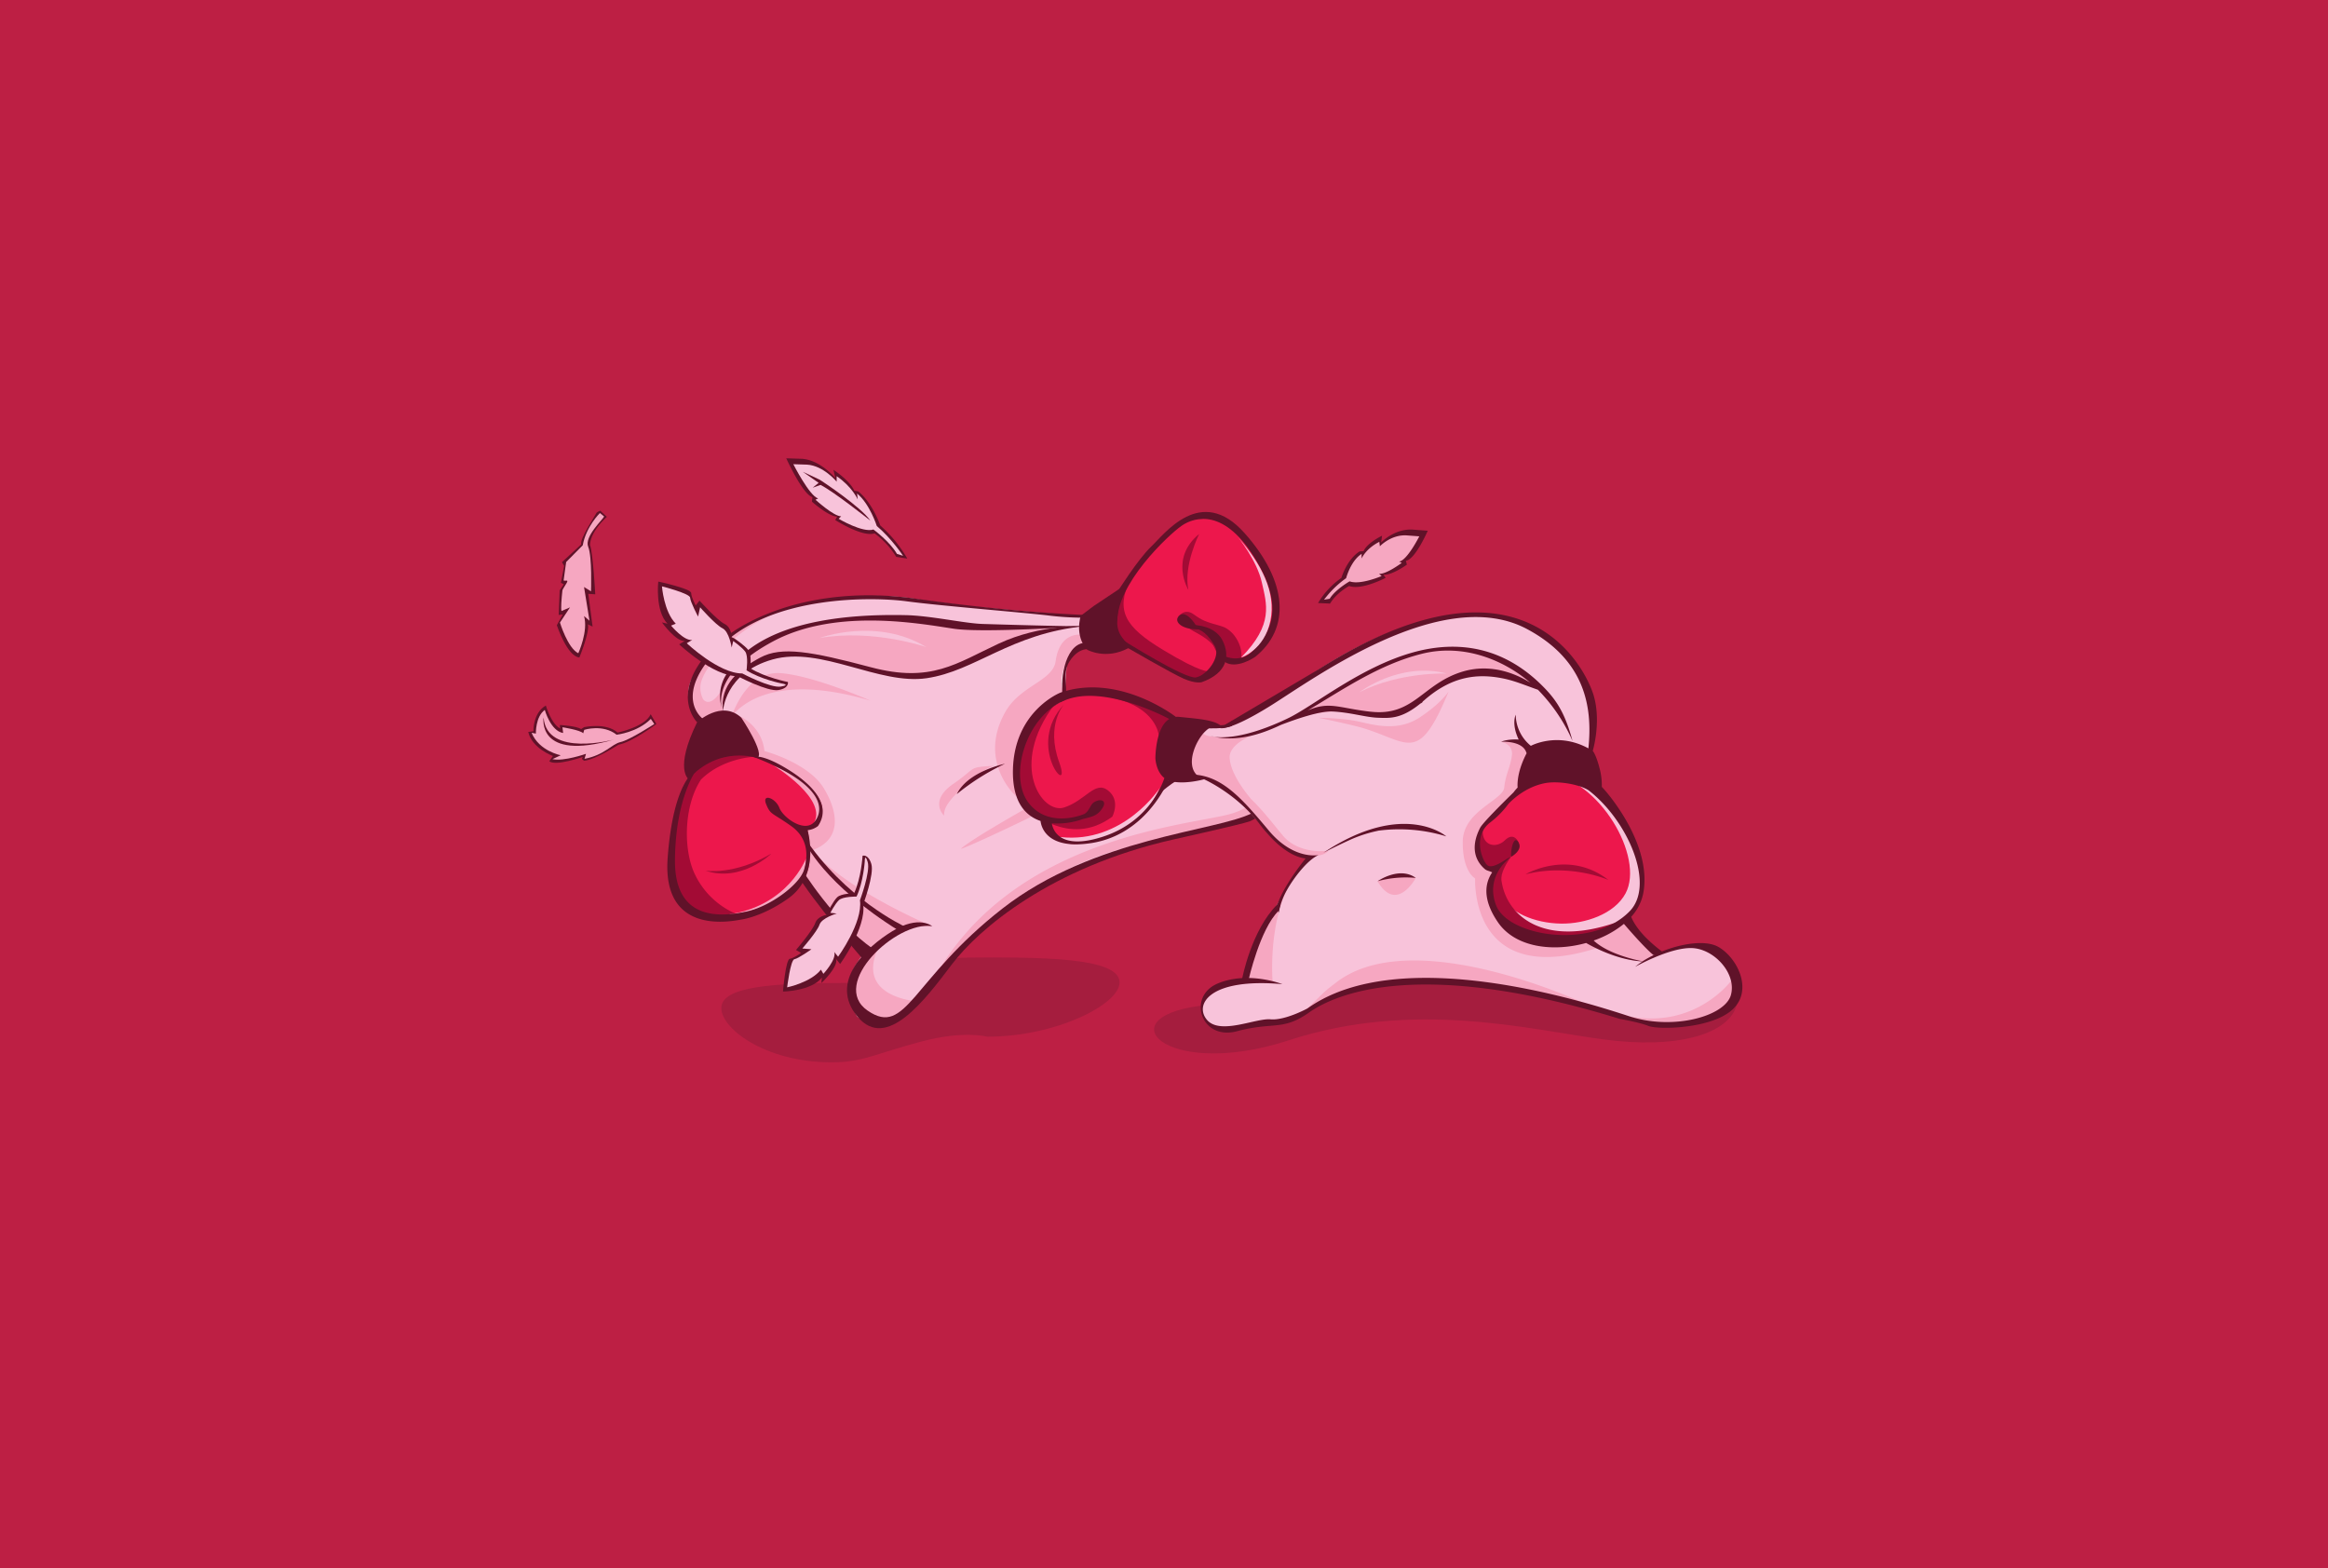 <svg xmlns="http://www.w3.org/2000/svg" viewBox="0 0 1278.03 860.99"><rect x="0" y="0" width="1278.03" height="860.99" fill="#808080" stroke="none"/><defs><style>.cls-1{fill:#bd1f44;}.cls-2{fill:#a51d3e;}.cls-3{fill:#f6a7c1;}.cls-4{fill:#fdebf1;}.cls-5{fill:#f8c3da;}.cls-6{fill:#ed174c;}.cls-7{fill:#a30b35;}.cls-8{fill:#601229;}.cls-9{fill:#fff;}.cls-10{fill:#bde3f5;}.cls-11{fill:#231f20;}.cls-12{fill:#afdfe4;}</style></defs><title>Asset 2</title><g id="Layer_2" data-name="Layer 2"><g id="Layer_1-2" data-name="Layer 1"><polyline class="cls-1" points="1278.03 860.99 0 860.99 0 0 1278.03 0"/><path class="cls-2" d="M460,583.18c-37.7,1.3-64-17.74-64-29.75s29.27-13.75,67-13.75c5.14,0,10.17,0,15,.12,0-.12,0-.25,0-.37,0-12,29.27-13.75,67-13.75s69.61,1.74,69.61,13.75S579.69,569.18,542,569.18c0,0-12.6-3.5-35.6,2.5S474.57,582.67,460,583.18Z"/><path class="cls-2" d="M938.14,534.35s20.54,7.31,14.22,20.33-31.35,21.38-72,16-103.92-22-172.91.5-102.4-14.5-43.5-19.5c18.71-1.59,75-16.88,119.41-18S938.14,534.35,938.14,534.35Z"/><path class="cls-3" d="M386.89,397.83s-18.44-13-3-31.58,28.67-24.55,28.67-24.55,52-23.69,100.83-10.62c0,0,80.52,8.68,90.79,7.75L602,354s-12.51-1.18-15.42,7.17.86,28.69-9.19,36.18c0,0,40.49-1.86,68.7,25.61l2.37,1.51s23.93-13.82,43,4.93c0,0,18.85,14.77-21.08,24.25s-95.93,18.78-143.23,67.18c0,0-32.1,48.24-47.3,39.9s-15.78-22.19-10.18-30.83l5.6-8.64s-22.35-17-34.08-38.22c0,0,4.81-16.1,2.14-27.31,0,0,16-7,3.1-21.65s-30.75-17.92-30.75-17.92S405.63,387.29,386.89,397.83Z"/><path class="cls-4" d="M583.18,377.63c1,3.79-.13,8.32-1.68,12.08a29.51,29.51,0,0,0,2.1-16.76l1.31-5.55s1-7.91,6.16-10.65a23.06,23.06,0,0,1,5.81-2.08C587.4,354.07,581.09,370.06,583.18,377.63Zm.4-4.78-.3-1.82Z"/><path class="cls-4" d="M466,512.69,443.62,486C448.76,493.09,458.49,504.28,466,512.69Z"/><path class="cls-4" d="M577.4,397.38a45.51,45.51,0,0,0,4.09-7.66,21.66,21.66,0,0,1-2,3.63Z"/><path class="cls-4" d="M487.52,562.12a27.21,27.21,0,0,1,2.5-2,23.2,23.2,0,0,1-5.46,1.41C486.15,562,487.42,562.31,487.52,562.12Z"/><path class="cls-4" d="M577.4,397.38c1.88-.23,3.74-.34,5.61-.39A25.68,25.68,0,0,0,577.4,397.38Z"/><path class="cls-4" d="M384.22,395.72l.05,0-.14-.12Z"/><path class="cls-4" d="M647.32,425.3l.71-.41.44-.39S617.1,396.14,583,397c9.41.21,21.88,3.59,21.88,3.59C632.65,408.29,647.32,425.3,647.32,425.3Z"/><path class="cls-4" d="M391,415.73a52.4,52.4,0,0,1,5.54-2l-.79-1.23A9.37,9.37,0,0,0,391,415.73Z"/><path class="cls-4" d="M599.14,355.12l-.08-.84c-.66.09-1.4.22-2.19.4A8.81,8.81,0,0,1,599.14,355.12Z"/><path class="cls-5" d="M579.53,363c2.72-19.82,19-13.76,19-13.76l.48,5.07a23.64,23.64,0,0,1,3-.25l-.61-15-70.82-6.31s-48.72-7.41-63.5-4.58c0,0-33,3.83-40.08,7.38,0,0-21,7.12-34.92,20.39,11.42-10.36,27.69-17.25,36.16-20.38-25.71,9.87-41.85,31.13-43.54,39.75a13.43,13.43,0,0,0,1.4,8.76c4,4.4,9.06-3.73,9.06-3.73l.61,3.51c-.37-14.87,18.66-27.48,18.66-27.48,14-12.61,50.8-17.22,50.8-17.22l56.42,3.05L579.51,345c-14.47,1-49.22,19.22-49.22,19.22-7.76,3.87-25.95,7.09-25.95,7.09-8.83,1.86-43.06-7.58-43.06-7.58-7.94-3.27-29-5-29-5l-12.16,3.37c-24.78,8.8-23.3,27.13-23.3,27.13-.07-.19-.11-.37-.18-.56l.31,1.78-5.7,1.48-7,3.71c.38.31.77.62,1.19.91l10.23,15.88a11.25,11.25,0,0,1,1.82-.45c13.44-4.25,6.12-12.17,4.6-14.66a10.8,10.8,0,0,0-5.39-4.3,8.54,8.54,0,0,1,4.3,1.54c1.78-4.16,9.38-26.61,28-24.95s48.87,15.08,48.87,15.08c-60.24-17.89-76.16,8.59-76.88,9.87,4.94,3.36,7.49,11.23,8.11,14.13.52,2.44,3.55,1.21,3.55,1.21a2.82,2.82,0,0,1,2,3.78c-4.84-3.21-12.86-1.66-18.22,0l44.69,69.35,2.44,2.9c-1-1.42-1.88-2.68-2.48-3.72l2.36-17.48-38.35-72s13,5,14.59,19.63c0,0,24,6.33,32.57,20.4,8.37,13.82,9.66,28.41-6.59,34.17,20.63,22.79,66,41.58,66,41.58l-15.21.08S478.44,520.3,476.29,524c0,0-4.48-4.84-10.28-11.33l10.23,12.2-.56.84a43.43,43.43,0,0,1,6.61-5.54C469.12,547.89,504,549.83,504,549.83l13.11-17.25L546,504.05l27.3-19L603,471.75l27.42-8.59,37.9-8.93,20.42-6.8-63.18,16.13c-70.35,15-112.36,73-112.36,73,43.63-78.28,142.4-83.55,163.06-89.9S688.06,428,688.06,428c15.25,9.72.7,19.46.7,19.46s10.4-6.31,7.67-11.45c0,0-4.81-11.59-14.19-13.19l-14.49-3.92-14.92,3.29L648,424.89l-15.53,13.94c-9.48-6.8-17.06-16.25-25.85-21a162.07,162.07,0,0,0-34.32-13.71l-14.46,33.08s-21.5-19-5.83-46.5C560.23,376.3,578,373.93,579.53,363ZM432.4,334.09l1.47-.47Zm91,96.26c13.75-9.52,7.16-9,24-10,0,0-3.29-1.28-15.44,9.06S518.17,444,518.28,447.79C518.28,447.79,509.62,439.87,523.37,430.35Zm54.12,12.29c-15.31,8.15-51.78,24.94-49.87,23.23,7.33-6.55,48-29,48-29S592.79,434.49,577.49,442.64Z"/><path class="cls-4" d="M445.47,467c-1.25-1.63-1.94-2.59-1.94-2.59l0,.35,1.32,2.48Z"/><path class="cls-4" d="M445.5,467l.21-.07c-.75-.83-1.48-1.67-2.17-2.51C443.54,464.43,444.23,465.39,445.5,467Z"/><path class="cls-4" d="M395.79,383.84a16.9,16.9,0,0,0,.85,4.87Z"/><path class="cls-4" d="M379.64,377c-1.43,6.1-1.41,13.51,4.5,18.57C380.17,388.87,378.94,382.68,379.64,377Z"/><path class="cls-4" d="M445.47,467c6.54,8.52,28.71,35.56,51,41.58-24.17-9.06-44.76-33.58-51-41.59Z"/><path class="cls-4" d="M401,394.63h0l0,.06Z"/><path class="cls-4" d="M383.85,366.26a44.72,44.72,0,0,1,8.24-10.33c-6.52,5.92-11.46,13-12.45,21.08A42.69,42.69,0,0,1,383.85,366.26Z"/><path class="cls-4" d="M504,549.83s-9.41,6.81-14,10.29C494.28,558.48,499,555.35,504,549.83Z"/><path class="cls-4" d="M477.65,559.23l-9.14-7.35-.45-14.69,7.63-11.47c-6.52,6.6-14.27,18.52-4.94,32.53a19.51,19.51,0,0,0,13.83,3.27C481.65,560.66,477.65,559.23,477.65,559.23Z"/><path class="cls-6" d="M615.39,327s10.85-20.86,20.35-28.72,15.87-12.53,15.87-12.53l18.32-1.93,16.16,15.87s14.91,20.15,14.1,32.23l-4.31,17.42S685,362.87,678.43,363.65l-9.82-1.87s-2.45,7.6-8.44,10.11c0,0-7.4,1.93-13.46-1.87l-33.23-18.22S608.31,331.33,615.39,327Z"/><path class="cls-7" d="M663.36,348.64l-16.55-10.08s3.48-4.86,8.34-1.38,6.28,4.06,15.33,6.6,14.17,16.71,9,20.73l-10-3.09Z"/><path class="cls-7" d="M658.32,293.17s-8.68,17.14-5.94,30.66C652.38,323.84,641.91,306.63,658.32,293.17Z"/><path class="cls-7" d="M663.26,368.45s-3.48,1.22-24.69-11.59-26-21.38-18.29-38.57c0,0-23.73,24.86.42,37.38s40,25.47,43.47,13.81"/><path class="cls-8" d="M613.33,325.11s11.4-18.16,18.64-25,27.27-34.32,51.19-7.51,25.37,52.38,5.9,68.06c0,0-10.17,7.08-16.68,2.77l0-3.16s8.69,4.22,15.49-3.09,19.06-20.31,1.83-49.36-33.81-24.08-40.92-19.22-36.6,32.49-35.35,53.67C613.39,342.34,610.11,329.75,613.33,325.11Z"/><path class="cls-7" d="M649.63,339.74s0,3.64,5.38,6.66,15,7.79,13.91,16.93c0,0,10.3-9,1.09-16.42A34.69,34.69,0,0,0,649.63,339.74Z"/><path class="cls-8" d="M656.5,343.27s-5-8.34-8.85-5.44.45,7.79,9.92,7.69S656.5,343.27,656.5,343.27Z"/><path class="cls-8" d="M656.5,343.27s10.66.23,14.72,8.5,2.7,17.64-11.46,22.76c0,0-3.22,1-9.82-1.87s-31.59-17.38-31.59-17.38l-2.16-4s34.45,21.7,40.34,20.64,13.84-11.21,10.37-17.26-7.37-9.46-11.72-9.75S656.5,343.27,656.5,343.27Z"/><path class="cls-8" d="M613.89,345.77c-1.8-6,.87-17,4.33-24.94l-17.82,11.9-7.09,5.36s-3.65,11.07,3.61,18.67c0,0,10.13,5.69,22.54-.92C622.72,355.33,615.87,352.31,613.89,345.77Z"/><path class="cls-8" d="M630.35,441.5s16.68-18.18,33.78-20.31,42.65,15.29,23.15,25.28-86.78,13.24-136.92,52.33-52.7,70.7-74,56.09,15.88-49.55,35.41-46.38c0,0-7.2-6.25-21.83,2.7s-35.11,28-19.16,47,37-9.21,51.78-28.73S577,476.08,644.17,460.9c0,0,37.45-8.3,42-10s28.61-16.68-7.22-31C649.87,408.24,630.35,441.5,630.35,441.5Z"/><path class="cls-8" d="M595.4,343.79s-23.91-1.23-47.12,9.57-37,21.77-70.1,13S429.1,354.77,417.42,361s-22.48,15.07-20.48,29.51c0,0,.69-21,27.24-28.46s58.28,14.17,84.57,10.3C535.6,368.38,554.68,347.89,595.4,343.79Z"/><path class="cls-8" d="M539.44,342.57c47.25,1.45,56,1.23,56,1.23s-54.82,3.85-71.62,1.42-64.2-11.84-99.24,6.82-28.67,36.46-27.6,38.47a21.85,21.85,0,0,1,1.14-19.22c5.67-9.74,23.23-35.13,99-33.56C510.89,338,529.48,342.26,539.44,342.57Z"/><path class="cls-8" d="M601.41,339a158.2,158.2,0,0,1-24.52-.91c-11.68-1.54-59.85-5.36-79.05-7.94S424,326.88,396,354.54s-10,40.22-10,40.22l-3.32,1.77s-13.2-13.14,2.95-34.52,59.73-41.48,117.2-33.31,97.92,9.14,97.92,9.14Z"/><path class="cls-8" d="M600,356.84s-7-3-12.9,6.35,3.77,19.71-8.35,32.87c0,0,30.74-3.44,72.54,26.53l-6.61,5.07S640,413.08,611,404.23s-37.47-4.35-37.47-4.35,10.17-9.55,9.61-22.24c-.5-11.46,4.8-31,19.65-22.8Z"/><path class="cls-8" d="M439.56,476.38s18.74,30.35,39.72,44.51l-6,5.26S446.36,495,436.55,478.5,439.56,476.38,439.56,476.38Z"/><path class="cls-6" d="M381.05,421.83l-7.77,19.64s-5.46,26.17-2.71,43.71c0,0,3.89,20.41,31.37,17.42,0,0,17.9-.61,34.52-15.27,0,0,14.06-7.09,5-32.13,0,0,9.16-1,8.8-9S449.22,429,411.46,413.4C411.46,413.4,392.4,410.36,381.05,421.83Z"/><path class="cls-8" d="M496.52,508.61S463.67,493.52,441.15,459l.91,3.65s10,22.61,51.66,48.49Z"/><path class="cls-7" d="M383.58,418.81c-9,14.62-12.77,27.35-14.1,37.19a95.72,95.72,0,0,0-1.67,9.85c-3.53,29.79,13,42.45,34.14,36.75l2-.92A44.47,44.47,0,0,1,381,479c-5.93-13.55-5.51-36.81,3.83-51,11.81-11.73,28.77-12.47,28.77-12.47C407,409.43,383.58,418.81,383.58,418.81Z"/><path class="cls-3" d="M424.52,420.16s31.57,19.25,21.66,32.67C446.17,452.83,464.93,437.8,424.52,420.16Z"/><path class="cls-8" d="M415.67,416.2s-20.55-7.29-37.68,11.52c0,0-7.95-5.46,4.72-31.2,0,0,13.46-12.59,24.28-2.46C407,394.07,420.36,414.09,415.67,416.2Z"/><path class="cls-3" d="M442.46,471.35s-10,26.79-44,30.92C398.44,502.27,442.58,499.72,442.46,471.35Z"/><path class="cls-8" d="M382.3,422.72s-11.41,15-11.76,49.3,25.91,31.19,38.85,28.56,29.62-14.71,32.09-23.28c1.5-5.19,3.49-16.21-7.11-23.75s-11.33-6-13.78-12.05,5.12-3.5,7.25,2,14.14,14.19,19.48,7.46,4.78-20.64-33.72-35.43c0,0,4-1.74,16.26,5.3s28.06,19.44,19.21,32.68a10.89,10.89,0,0,1-5.76,2.29s7.44,24.5-10.38,37.32c-11.1,8-21.31,11-25.58,11.68s-44,9.85-40.82-33.72S382.3,422.72,382.3,422.72Z"/><path class="cls-7" d="M423.45,468.67s-16.44,16-36.17,9.34C387.27,478,402.88,480.74,423.45,468.67Z"/><path class="cls-9" d="M358.9,413.79"/><path class="cls-5" d="M508.53,355.29s-29.08-10.11-58.56-5C450,350.25,481.37,338.67,508.53,355.29Z"/><path class="cls-8" d="M525.26,436a127.22,127.22,0,0,1,26.46-16.67S531.41,423.39,525.26,436Z"/><path class="cls-8" d="M432.56,374.44S420,372,411.85,366.85c0,0,1-7.33-1-9.92s-7.67-6.39-7.67-6.39l-1.55-.73s.09-5.33-3.86-7.25S384,329.75,384,329.75l-2.08,2.66s-2.41-4.42-2.47-6.83-18.07-6.28-18.07-6.28-1.8,16.17,5.07,23.12l-3.05-.69s7.89,10.91,12.59,10.12l-3.13,1.91s18.51,17.57,32.14,17.5c0,0,16.3,8.62,22.34,7.6S432.56,374.44,432.56,374.44Z"/><path class="cls-5" d="M429.06,375.24s-11.52-2.3-19.22-7.21c0,0,1.12-7.88-.77-10.34s-6.54-5.76-6.54-5.76l-.86,3.58s-1.33-8.77-5.07-10.59-12.26-11.5-12.26-11.5l-1.1,5.1s-4.32-8.1-4.38-10.38-15.45-6.22-15.45-6.22,1,13.89,7.57,20.48l-2.57,1.08s7.16,8.61,11.61,7.86l-3,1.81s17.55,16.66,30.47,16.59c0,0,15.46,8.18,21.19,7.21S429.06,375.24,429.06,375.24Z"/><path class="cls-8" d="M473.54,469.83s-.74,12.26-4.66,20.63c0,0-7.09,0-9.31,2.19s-5.13,8.07-5.13,8.07l-.5,1.57s-5.08.57-6.42,4.56S437,521.56,437,521.56l2.78,1.65s-3.91,2.83-6.19,3.19-3.74,18-3.74,18,15.6-.28,21.36-7.67l-.28,3s9.4-8.85,8.07-13.22l2.2,2.74s14.42-19.77,12.68-32.72c0,0,6.19-16.57,4.47-22.18S473.54,469.83,473.54,469.83Z"/><path class="cls-5" d="M474.73,473.07s-.77,11.24-4.49,19.17c0,0-7.63-.09-9.74,2s-4.67,6.93-4.67,6.93l3.51.38s-8.18,2.35-9.45,6.13-9.43,13.07-9.43,13.07l5,.42s-7.17,5.11-9.33,5.45-4,15.46-4,15.46,13.08-2.71,18.54-9.72l1.34,2.31s7.31-7.87,6-12l2.09,2.59s13.67-18.74,12-31c0,0,5.87-15.72,4.24-21S474.73,473.07,474.73,473.07Z"/><path class="cls-8" d="M339.05,402.2s15.09-3.08,18.16-10.07l3.12,5.38s-13.33,10-20.78,11.37c0,0-13.17,8.48-18.92,8.78l-1.18-1,.49-1.08s-14.86,5.22-18.4,2.36l2-2.87S292,410.88,290,401.86l2.83-.38s-.29-10.12,6.83-14.12c0,0,3,10.26,7.86,12.58l-.18-1.9s9.58.56,11.66,2.28l1.7-1.1S332.72,396.57,339.05,402.2Z"/><path class="cls-3" d="M338.5,403.38s11.37-1.21,18.79-8.67l1.91,2.81s-13.58,8.81-18.52,9.9-8.63,7.07-19.8,9.21l.84-2.77s-12.31,4.33-18.43,2.93l4.54-2.13s-11.81-2.25-16-12.33l2.36.45s-.27-9.32,4.89-13c0,0,3.2,11.58,10.07,12.66l-.37-3.15s9.88,1.54,11.4,3.31l.55-1.9S331,397.42,338.5,403.38Z"/><path class="cls-8" d="M337.22,406s-37.06,10.11-38.8-12.07C298.43,393.93,294.35,418.36,337.22,406Z"/><path class="cls-8" d="M498.08,306.68a72.18,72.18,0,0,0-14.82-18.17s-4.2-12.34-12.05-18.7l-2.23-.42s-1.73-4.88-11.42-11.45l1,4.53s-8.24-10-18.39-10.58l-8.53-.27s9,19.84,14.37,21.32l-.27,2.5s9.25,8.23,13.86,8.18l-1.08,1.9s14.92,9.55,21.6,7.31a46.5,46.5,0,0,1,11.9,12.9Z"/><path class="cls-5" d="M495.77,305.15s-6.39-9.6-14.42-16.35c0,0-3.88-12.22-10.82-17.83l.34,3.21s-3-6.93-11.56-12.73v3s-7.28-8.82-16.24-9.35l-7.54-.24s8.85,17.48,13.6,18.79l-1.43.72s10,9.13,14.07,9.1l-1.36,1.36s13.18,7.85,19.09,5.88c0,0,9,6.6,12.92,13.39Z"/><path class="cls-8" d="M451.24,264.17s21.47,14.13,26.58,21.68c0,0-19.71-15.7-27.32-19.61l-4.34,1.52,3.26-2.66-8.7-6.07,9,4.21"/><path class="cls-3" d="M706.17,487.37l11.75-16.25a37.56,37.56,0,0,1-20.43-12.28s-16.88-20.12-26-26.76-13.11-4.6-13.11-4.6l-9.27-5.65-3.62-13.22,17.46-8.77,13.62-2.45,23.9-14.91c49-30.4,72.93-40.2,93.08-43.15s45.71-4.26,66.95,20.77a56.65,56.65,0,0,1,11.43,52.79l4.52,19.55s10.43,9.77,21.87,35S892,504.42,892,504.42l18.76,19,20.69-5c27.51,5.11,30.82,35.71,1.58,42.5s-62.67-9.39-62.67-9.39l-41-8.22s-54.46-11.65-91.07.48C707.74,561,701,561.14,701,561.14l-18.51,2.63c-22.37,3.73-25.34-9.61-21.2-16.2s22.19-9.81,22.19-9.81L690.15,517l16-29.67"/><path class="cls-6" d="M643.39,394.11s-38.83-25.48-67.91-4.75c-32.93,23.47-11.45,62.26-.16,60.5,0,0,1.12,17.46,20.64,12.67s32.78-8.32,44.39-34.33"/><path class="cls-7" d="M636.17,403.91s-1-15.84-26.46-20.95C609.71,383,663.45,391.9,636.17,403.91Z"/><path class="cls-5" d="M585.9,462.14c11,2,36.39,1,50.9-29.63,0,0-20,30.91-54.66,27.06C582.14,459.56,582,461.41,585.9,462.14Z"/><path class="cls-7" d="M610.63,448.36s4.77-8.85-2.38-14.41-12.37,5.69-24.19,9.42-30.55-22.81-5.12-56.66c0,0-34.42,21.21-14.74,57.33C564.19,444,586.69,466.11,610.63,448.36Z"/><path class="cls-10" d="M748.74,354.62s56.7-30.37,88.76-11.57c30,17.58,31.21,50.36,31.21,50.36s-8.34-33.47-37.23-47.31S748.74,354.62,748.74,354.62Z"/><path class="cls-5" d="M690.63,450a69,69,0,0,0-7-7.72C686.22,445,688.63,447.67,690.63,450ZM925.26,562.25c-2.85.27-6,.43-9.36.46A56.08,56.08,0,0,0,925.26,562.25Zm-43.54-5.59s-3.38-1.86-9.16-4.56c-2.55-.85-5.63-1.81-9.19-2.8A163,163,0,0,1,881.72,556.65ZM696.4,457.14s-2.27-3-5.77-7.13a38.25,38.25,0,0,1,2.46,3.6c4,6.76,11.75,12,19.19,14.58C707.23,466,700.79,462.42,696.4,457.14Zm-24.94-25.05a134.93,134.93,0,0,1,12.14,10.2,84.85,84.85,0,0,0-11.05-9.73Zm46.33,121.51c11.44-11,8.6-8.71,15.91-14.31,37.55-28.77,115.65,2,138.86,12.8,5.2,1.74,8.15,3,8.15,3l29,7.53q3.22.1,6.14.07A57.61,57.61,0,0,1,894.54,558c36.47,7,55.92-19.62,55.92-19.62a3.85,3.85,0,0,1,1.57,1.27c-2.08-9.07-10.06-17.67-14.3-19.12-9.73-3.32-27,2.88-27,2.88l-8.54,4.47c-10-.29-19.76-5.06-25.35-8.36a3,3,0,0,1,.29.86c-70.54,22.63-67.31-38.13-67.31-38.13s-7-3.51-6.79-20.29,22.08-22.49,22.77-29.61,3.39-11.13,4.21-17.57-6-7.53-6-7.53c24.83.34,17.59,6.22-1.92,62.82-2.83,8.22,3.5,28.5,14.58,37.25,9.38,7.41,25.28,7.07,33.76,8.46a14.78,14.78,0,0,1,1.91.44l19.53-10.72c1.67,4.91,18.88,17.91,18.88,17.91l-17.06-19.31,6.68-10.39c6.13-32.6-23.93-61.21-23.93-61.21l-4.25-16.26c8.94-29-9-53-9-53-43.95-54.82-122.27-8-146.42,9.33-6.47,4.64-12.64,8.66-18.23,12.08-14.37,8.28-23.86,14.17-30.72,14.79-1.83.39-4.55-1.56-5.79-1a4.18,4.18,0,0,0-3.33,3.39,15.25,15.25,0,0,0,1.4.88,7.28,7.28,0,0,0-2.42,2.81c-8.36,11.79-8.88,18.18-5.55,20.67l2.11-20.45,6.54-2.9c3.52,3.83,27.55.49,27.55.49-6.06,2.32-13.67,6.9-13.28,12.85.5,7.84,7.3,17.17,11.72,22.47,6.94,6.7,13,14.75,17.52,20.13,9.1,10.76,25,8.32,25,8.32-3.2,3.5-10,3.52-17,1.13a57.34,57.34,0,0,0,7.78,2.78c-25.56,19-21.44,67.74-21.44,67.74-9-1.36-34.36,5.22-34.36,5.22-12,17,5.11,20.62,6.65,21.36s41.5-7.13,41.5-7.13M707,394.35s1.28-.26,3.39-.65c55.14-34.18,68.46-34.8,68.46-34.8,42-10,64.39,18.12,64.39,18.12-12.73-6.79-43-14-64.66,8.79-7.37,7.74-22,8.53-29.28,5.42-7-3-30.16.85-38.9,2.46l-3.24,2Zm88.35-14.86c-16.62,40.06-21.42,28.16-46.68,20.37-6.44-2-24.86-5.79-24.86-5.79s13.51.13,22.28,2.12,21.55,5.52,33.48-2.41S795.39,379.49,795.39,379.49ZM756.23,483.84s12.14-5.07,21-1.82C777.26,482,766.72,501.66,756.23,483.84ZM952,539.61c1,4.37.63,8.85-2.18,12.69.37-.27.74-.52,1.12-.8C951,551.5,954.67,543.3,952,539.61Zm-26.77,22.63c13.56-1.28,21-5.1,24.58-9.95A53.75,53.75,0,0,1,925.26,562.25Zm-52.93-46.06-.3.17s1.81,1.36,4.82,3.14C876.39,518.55,875.22,517.06,872.33,516.19Z"/><path class="cls-6" d="M828.08,470.95s-7.16,11-3.64,20.48c3.47,9.31,17.85,15.46,32.62,15.66,13.06.18,29.24-5.18,35.35-16.61,10.58-19.78-14.33-63.11-43.76-66.15,0,0-11.5.64-15.51,8.64,0,0-10.37,13.44-14.77,17.1s-14.91,21.08,2.39,27.44Z"/><path class="cls-11" d="M669.69,397.76"/><path class="cls-7" d="M824.42,484.23c-1.37-5.59,5.18-13.81,5.18-13.81-.21.1-.44.25-.67.39,2.52-2.51,4.56-5.43,4.67-8.39,0,0-2.36-6-7.43-1.09s-12.94,2.78-12.11-6c0,0-7.37,11,5,22.75a52,52,0,0,0,5.8-3.77,22,22,0,0,0-4.05,6.49c-3.5,8.73-3,21.5,12.57,29.81,30.41,16.26,53.39-4,53.39-4C846.85,520.2,827.32,502.49,824.42,484.23ZM883,483.14c-22-17.06-45.5-3.12-45.5-3.12C862.12,473.77,883,483.14,883,483.14Z"/><path class="cls-8" d="M685.45,538S691.69,510,702,500c0,0,2.62-8.68-.91-3.28-14.16,14.1-19.16,40.58-19.16,40.58Z"/><path class="cls-12" d="M766.7,457.36"/><path class="cls-5" d="M794.2,369.78s-25.74-1-47.83,10.21C746.37,380,768.3,363.12,794.2,369.78Z"/><path class="cls-7" d="M584.26,386.59s-10.37,11.11-2.77,31.94S562.32,409.75,584.26,386.59Z"/><path class="cls-8" d="M676.23,395.66s-2.39,3.79-9.54,2.06l-3.76,2.14s8.46.43,13.36-1.24Z"/><path class="cls-8" d="M780.7,385.76s.15-.25.45-.69l.69-.58c14.7-12.92,28.63-15,43.33-12,6.34,1.27,11.77,3.63,19.14,6.22a94.12,94.12,0,0,1,19,28.12c-3.72-13.57-7.64-21-15.09-28.77-22.67-23.7-48.66-26.47-72.3-19.93-29,8-54.62,29.41-68.9,36.26-23.6,11.32-36.48,10.8-40.75,10.11,12.6,2.55,24.63-.68,36.86-6.48,7.94-3.07,21.29-7.74,28.27-7.39,10.33.52,18.07,3.18,25.09,3.43,6.59.23,12.78.71,23.19-7.72Zm-28.2,5c-17.72-2-22.5-5.89-34.62-.7,18.89-11.1,38.93-25.17,62.76-31.12,22.64-5.65,44.62,3.15,59.52,15.93-6.1-3.89-20.52-11.14-37.13-6.16C781,375.3,776.21,393.44,752.5,390.74ZM943.57,520c-7-4.1-20.07-2.07-31.2,2.36-2.61-1.91-13.32-10.14-16.88-19A26.74,26.74,0,0,0,902,491c5.71-27.64-21.05-57.24-21.05-57.24-.52-.61-1.05-1.18-1.59-1.73a35.71,35.71,0,0,0-1.24-10.27c-2-7.75-3.73-9.5-3.73-9.5s4.79-15.83.53-30.34S836.61,296,723.74,367.57l-53,31.4c-3.5-3.82-13.63-4.35-23.48-5.39a9.42,9.42,0,0,0-1.74,0c-2.12-1.61-32.24-23.94-63.33-13.32,0,0-25.58,10-26.11,42.71-.28,17.18,6.7,24.9,15.16,27.77.33,3,3.19,15.91,27.73,12.16,27.55-4.21,39.83-28.46,42.47-34.47.29.12.58.24.89.33C650,431,661,427.85,661,427.85s17.83,7.88,30.4,24.47,22.05,18.68,25.36,19c0,0-12.21,14.73-15.78,26.13l1,3.76a38.58,38.58,0,0,1,4.51-12.52c3.78-6.79,11.37-16.66,17.37-19.24,0,0-13.61,2.92-27.31-13.45s-24.4-28.79-39.16-30.54l-.58-.18c-5.81-6.17-.33-18.59,4.63-23.52s8.43-3.29,9.28-2.72l-1.09.64s4.2,2.43,27.42-11.92,94.6-67.49,141.43-42.3c31.77,17.08,35.88,42.74,33.52,65.42-17.05-9.32-31.59-1.39-31.59-1.39a22.41,22.41,0,0,1-8.31-17.08s-2.5,5,1.64,13.63c0,0-5.5-.48-9.7,1.21,0,0,12.22-.84,14,6.31l.53-.9c-5.67,10.35-5.59,17.68-5.43,19.74a25,25,0,0,0-2.23,2.63c-5.68,5.56-17,16.79-18.35,19.48-1.67,3.28-7,14.4,2.67,22.71,1,.85,2.62,1,3.95,1.75-3.91,5.75-5.56,14.63,3.13,27.34,9.54,14,30.39,16.44,48.45,11.41,4.19,2.42,17.46,9.47,31,10.12a36.86,36.86,0,0,0-4.11,3s18.82-10.69,31.11-10.32,24.73,14,21.48,25.76S918.41,565.81,894.54,558s-125.86-40.68-176.74-4.36c0,0-12.28,6.72-20.33,6s-27.59,8.7-34.81.35,1.23-23.26,41.35-19.66c0,0-18.91-7.44-35.64-.3s-9.15,31.45,10.73,26.14,25.1-.07,39.49-10.23,60.32-30.6,170.64,3.47c0,0,10.47,1.77,15.76,3.87s33.82,1.7,45.73-8.67S954.22,526.31,943.57,520ZM634.29,416.37s.28,7.2,4.94,10.79c-1.25,3.86-8.91,24.16-33.79,32.22-24.17,7.83-27.56-4.29-28-7.38a40.56,40.56,0,0,0,16.06-2c4.58-1.54,9-1.32,12.1-7,1.95-3.64-1.64-4.71-5.08-2.49-2,1.27-2.62,5.06-5.31,6.4,0,0-19.26,8.45-30.5-6.08s-1.57-48.06,20.47-56.59c21.06-8.15,53.87,9,56.75,10.5C634.22,399.36,634.29,416.37,634.29,416.37Zm187.09,80.79c-6.57-16.84,8.22-26.74,8.22-26.74a20.57,20.57,0,0,0-2.08,1l.56-.5s-.62.47-1.58,1.11l-.94.61c-2.69,1.7-6.82,3.87-8.72,2.59-2.95-2-8.77-16.18,1.37-23.76a51.07,51.07,0,0,0,9.95-10.17c2.36-2.49,9.58-9.27,19.89-11.3,6.89-1.36,18.49.38,24.09,3.93,21.48,16.55,36.8,51.8,22.46,66.43C873.67,521.73,828,514,821.38,497.15Zm80.37,30.61c-2.87-.53-18.76-3.78-26.85-11.39a54.19,54.19,0,0,0,16.6-9.15c3.41,4,11.83,13.57,16.18,17.1l.74-.21A57.76,57.76,0,0,0,901.75,527.77ZM833.6,462.42c-2.72-4.35-4.4,4.82-4,8C829.6,470.42,836.32,466.76,833.6,462.42Zm-167.31-58c-.54-.11-1.09-.23-1.63-.36A11,11,0,0,0,666.3,404.46Zm90.16,51.67A88,88,0,0,1,794,459.19s-23.32-20.29-67.49,9c0,0,7.78-4,15.52-7.49A74.72,74.72,0,0,1,756.45,456.13ZM777.26,482c-9.08-6.58-21,1.82-21,1.82A58.72,58.72,0,0,1,777.26,482Z"/><path class="cls-8" d="M319.1,298.87l-10.59,9.77,1.19,2.06L307.92,320l1.6.79-2.26,3.35-.56,13.49,2.27-.3-3.28,5.93s5.69,17.18,12.38,17.71c0,0,5.95-14.53,4.61-18.2l2.64,1.25-2.36-18,3.82.27s-1.25-23.15-2.86-27c0,0-.58-6.43,9.23-15.54l-3.61-3.37s-1.95.69-2.23,1.47S318,296.09,319.1,298.87Z"/><path class="cls-3" d="M329.34,281.68s-7.62,7.43-9.42,17.7l-9.09,9.18s-.69,4.51-1.38,9.87c-.13,1,2.14-.3,2,.77-.11.86-2.61,4.11-2.7,5-.54,5-.88,9.65-.5,11.26l4.68-2-5.53,8.34s4.24,14,10.07,16.85c0,0,5.58-12.1,3.15-20.44l3,2.59-3-18.52,3.84,2.37s.69-18.92-1.56-24.48,8.17-15.06,8.74-16.6Z"/><path class="cls-8" d="M723.59,331.08a45.11,45.11,0,0,1,12.81-13.81s2.88-10,10-14.53l2.17-.13s1.21-3.94,10.14-8.49l-.48,3.71s7.14-7.58,17.14-7.07l8.44.63s-6.85,15.79-12,16.5l.53,2.13s-8.32,6-12.9,5.5l1.27,1.71s-13.22,7-20.08,4.49c0,0-6.83,3.64-10.46,9.66Z"/><path class="cls-3" d="M726.89,329.24A54.61,54.61,0,0,1,739,317.43s2.47-9.48,8.5-13.34v2.55s2.16-5.3,9.72-9.16l.3,2.45s6-6.41,14.51-6l7.14.53s-6.67,13.25-11.06,13.85l1.43.72s-8.59,6.41-12.47,6l1.42,1.23s-11.75,5.07-17.56,2.91c0,0-7.87,4.47-10.95,9.56Z"/><path class="cls-5" d="M681.37,361s12.67-4,16-20-5-31.33-17.67-46c0,0,10.33,12.67,13,24.67S699.37,342.68,681.37,361Z"/><path class="cls-5" d="M765.74,469.55c.38,0,2.17-.74,1.27-.74-.38,0-2.17.74-1.27.74Z"/></g></g></svg>